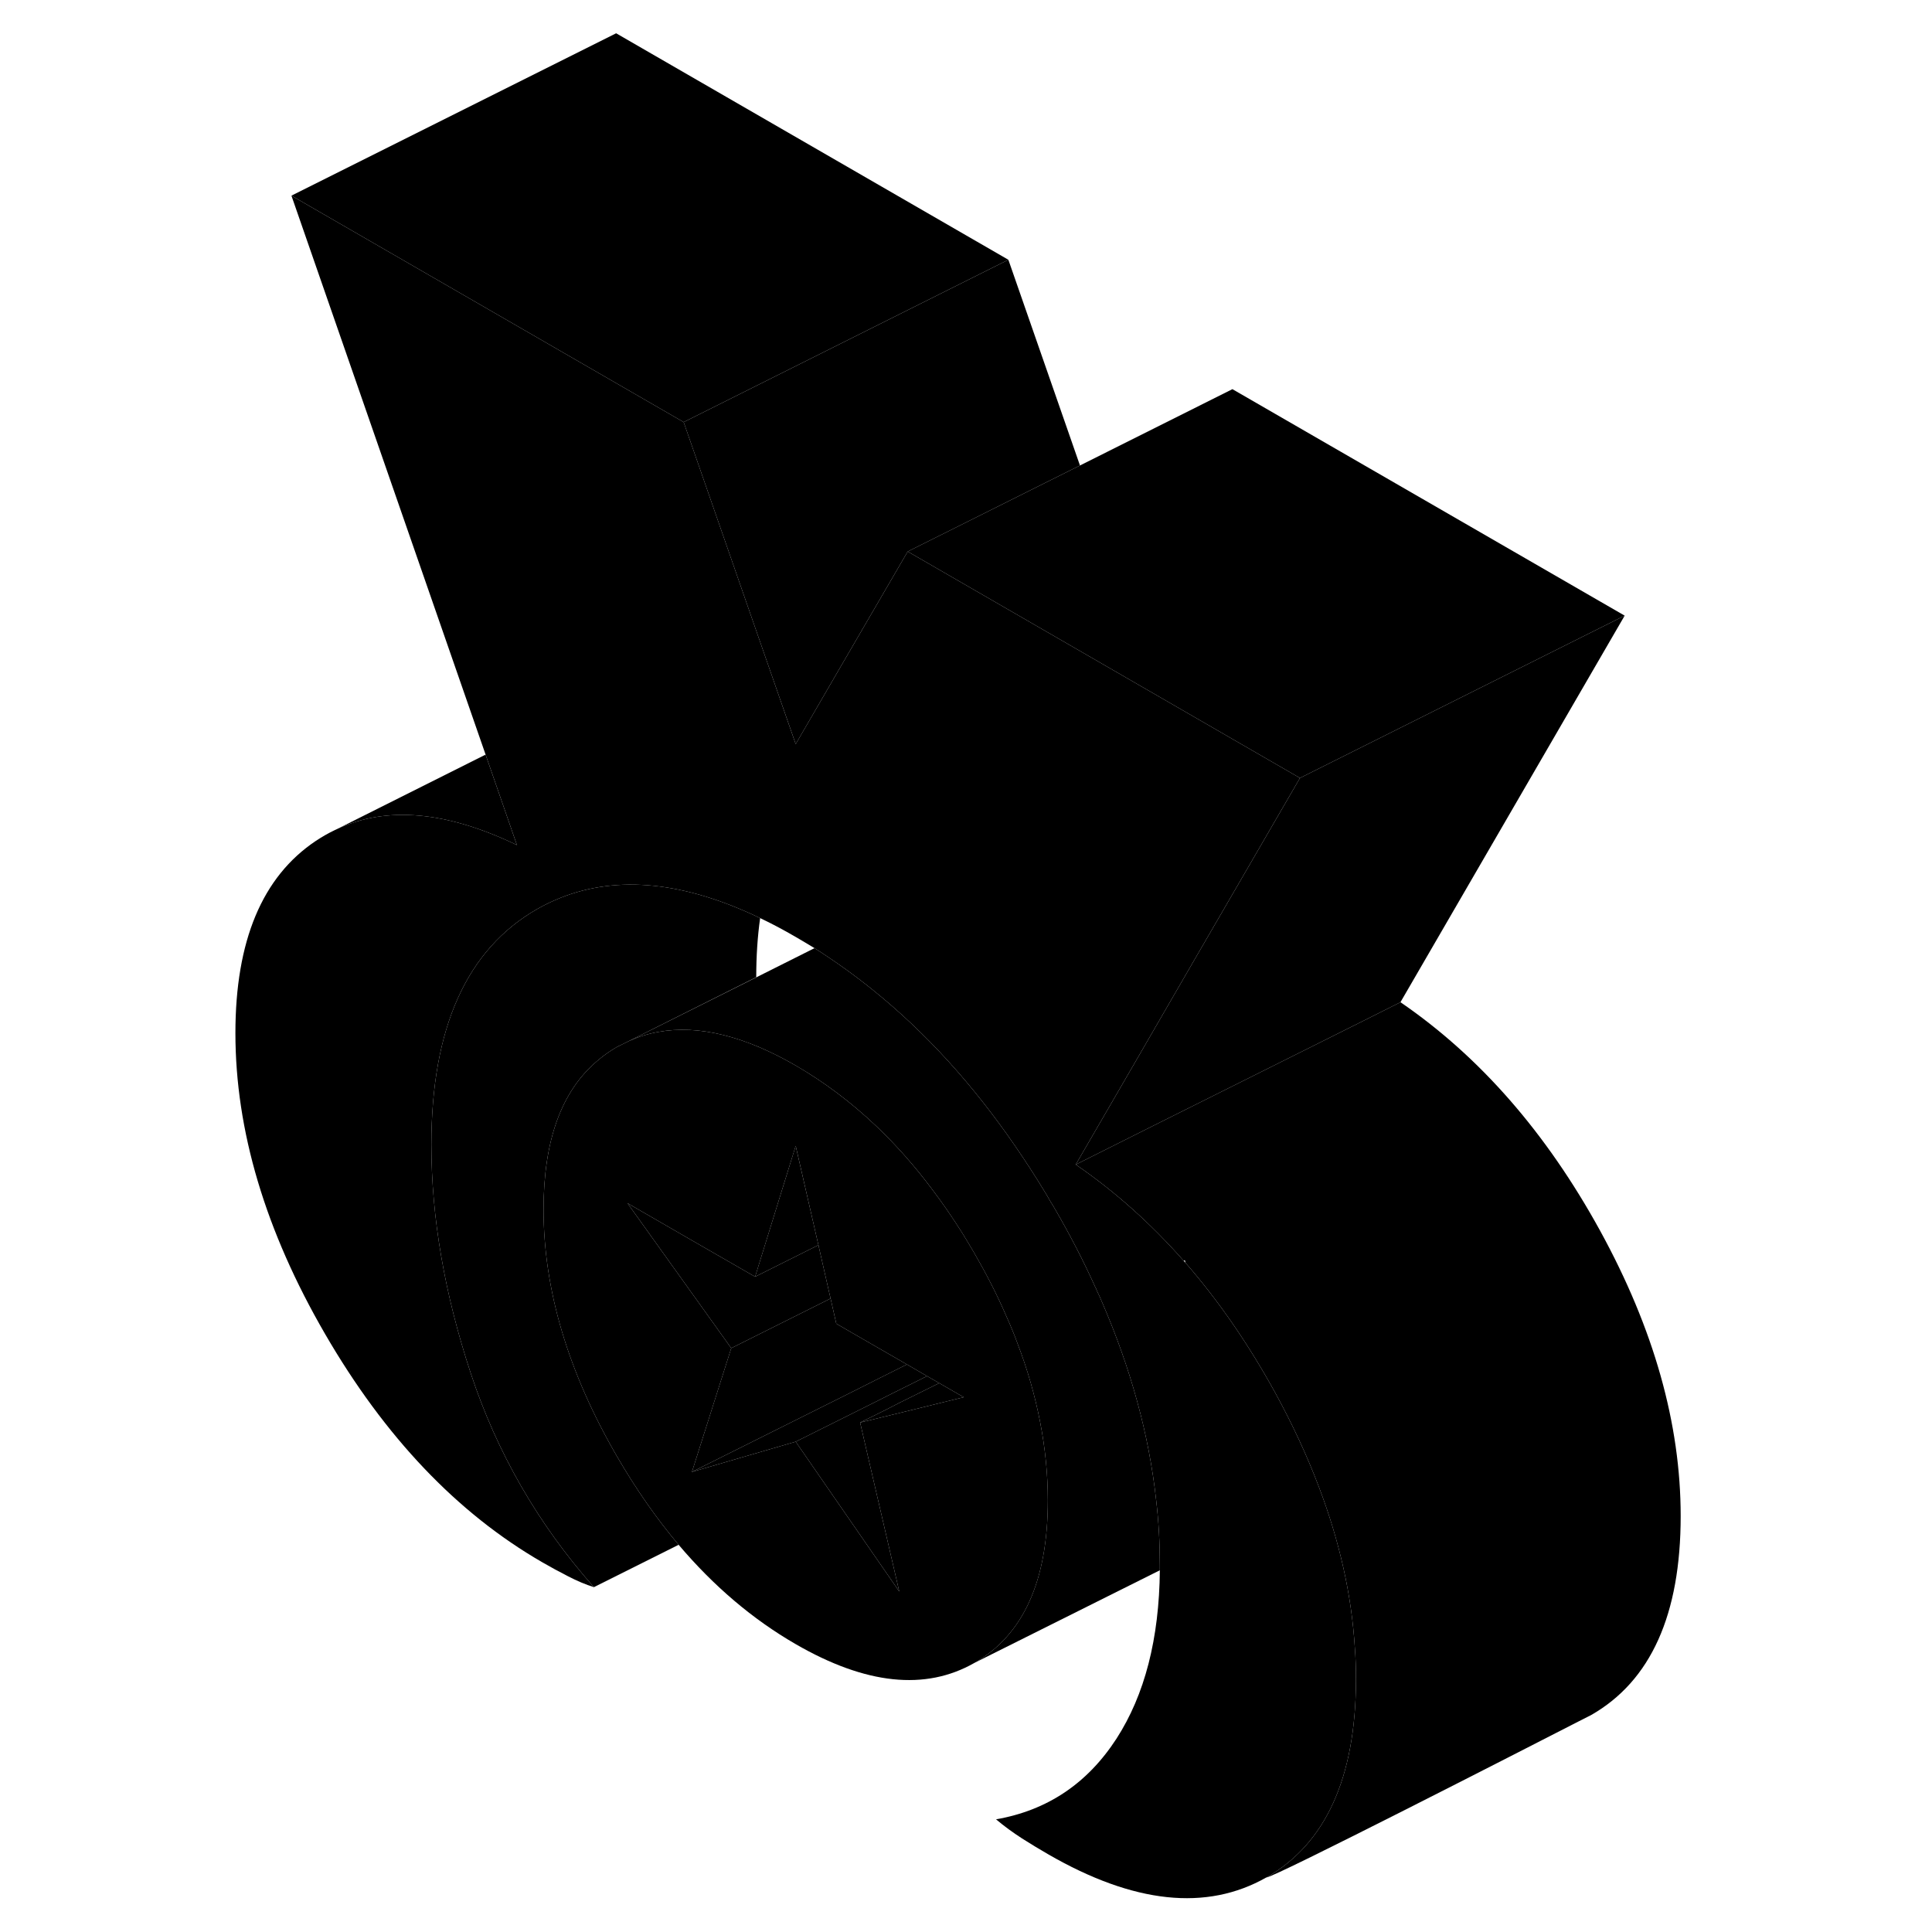 <svg width="48" height="48" viewBox="0 0 94 119" xmlns="http://www.w3.org/2000/svg" stroke-width="1px"
     stroke-linecap="round" stroke-linejoin="round">
    <path d="M51.56 87.56C51.251 85.98 50.8 84.38 50.18 82.77C50.1 82.54 50.01 82.31 49.92 82.09C49.77 81.72 49.62 81.36 49.45 80.99C48.9 79.72 48.251 78.46 47.511 77.18C47.261 76.75 47.011 76.34 46.761 75.93C46.151 74.97 45.53 74.06 44.88 73.21C43.81 71.78 42.67 70.5 41.46 69.35C39.92 67.89 38.27 66.65 36.511 65.63C35.751 65.19 35.011 64.82 34.291 64.51C31.23 63.21 28.55 63.08 26.221 64.13L25.511 64.48C25.061 64.74 24.651 65.03 24.27 65.36C22.07 67.23 20.98 70.27 20.98 74.49C20.98 79.44 22.491 84.52 25.511 89.72C26.68 91.73 27.941 93.54 29.3 95.15C31.46 97.7 33.861 99.74 36.511 101.27C40.821 103.76 44.49 104.15 47.511 102.43C50.531 100.71 52.041 97.37 52.041 92.42C52.041 90.81 51.88 89.19 51.56 87.56ZM43.36 86.92L42.541 87.12L40.48 87.62L40.88 89.36L42.89 98.03L37.92 90.84L36.511 88.8L30.12 90.66L32.541 83.04L26.15 74.11L30.36 76.54L34.011 78.64L35.88 72.61L36.511 70.58L37.91 76.69L38.58 79.64L38.66 79.98L39.011 81.53L39.89 82.04L43.36 84.04L44.6 84.76L45.35 85.19L46.86 86.06L43.36 86.92Z" class="pr-icon-iso-solid-stroke" stroke-linejoin="round"/>
    <path d="M37.91 76.69L37.37 76.96L34.01 78.64L35.88 72.61L36.51 70.58L37.91 76.69Z" class="pr-icon-iso-solid-stroke" stroke-linejoin="round"/>
    <path d="M43.36 84.04L41.74 84.85L40.03 85.71L30.12 90.66L32.54 83.04L38.66 79.98L39.01 81.53L39.89 82.04L43.36 84.04Z" class="pr-icon-iso-solid-stroke" stroke-linejoin="round"/>
    <path d="M44.6 84.76L42.47 85.82L41.26 86.43L36.51 88.8L30.12 90.66L40.03 85.71L41.74 84.85L43.36 84.04L44.6 84.76Z" class="pr-icon-iso-solid-stroke" stroke-linejoin="round"/>
    <path d="M42.03 86.85L40.48 87.62L40.88 89.36L42.89 98.03L37.92 90.84L36.51 88.8L41.26 86.43L42.47 85.82L44.6 84.76L45.35 85.19L42.93 86.39L42.03 86.85Z" class="pr-icon-iso-solid-stroke" stroke-linejoin="round"/>
    <path d="M46.86 86.06L43.36 86.92L42.541 87.12L40.48 87.62L42.031 86.85L42.93 86.39L45.35 85.19L46.86 86.06Z" class="pr-icon-iso-solid-stroke" stroke-linejoin="round"/>
    <path d="M19.339 52.05C15.019 49.97 11.329 49.63 8.27 51.06L17.409 46.48L19.339 52.05Z" class="pr-icon-iso-solid-stroke" stroke-linejoin="round"/>
    <path d="M34.32 56.55C34.16 57.69 34.08 58.89 34.08 60.19L26.221 64.13L25.511 64.48C25.061 64.74 24.651 65.03 24.27 65.36C22.07 67.23 20.98 70.27 20.98 74.49C20.98 79.44 22.491 84.52 25.511 89.72C26.68 91.73 27.941 93.54 29.3 95.15L24.08 97.76C20.63 93.86 18.101 89.46 16.491 84.57C14.88 79.68 14.07 74.99 14.07 70.5C14.07 63.31 16.25 58.47 20.59 55.99C21.06 55.72 21.55 55.49 22.05 55.29C25.561 53.9 29.66 54.31 34.32 56.55Z" class="pr-icon-iso-solid-stroke" stroke-linejoin="round"/>
    <path d="M71.02 103.38V103.59C70.98 109.54 69.14 113.56 65.51 115.64H65.5C61.82 117.73 57.33 117.26 52.04 114.2C51.52 113.9 50.99 113.58 50.44 113.23C49.9 112.88 49.36 112.49 48.85 112.06C52.01 111.51 54.48 109.85 56.27 107.09C58.01 104.39 58.9 100.94 58.94 96.72V96.4C58.94 95.06 58.87 93.72 58.71 92.38C58.27 88.36 57.15 84.29 55.37 80.18C55.28 79.96 55.18 79.74 55.07 79.52C55.04 79.43 55 79.34 54.95 79.25C54.22 77.63 53.38 76.01 52.43 74.38C52.36 74.26 52.3 74.15 52.22 74.04C52.1 73.82 51.97 73.6 51.84 73.39C51.26 72.43 50.66 71.51 50.05 70.62C47.43 66.8 44.51 63.59 41.28 60.99C40.12 60.05 38.91 59.19 37.67 58.4C37.28 58.17 36.9 57.93 36.51 57.71C35.77 57.28 35.04 56.89 34.32 56.55C29.66 54.31 25.56 53.9 22.05 55.29C21.55 55.49 21.06 55.72 20.59 55.99C16.25 58.47 14.07 63.31 14.07 70.5C14.07 74.99 14.88 79.68 16.49 84.57C18.1 89.46 20.63 93.86 24.08 97.76C23.57 97.6 23.03 97.37 22.49 97.09C21.94 96.81 21.41 96.52 20.89 96.22C15.66 93.2 11.2 88.51 7.52 82.16C3.84 75.81 2 69.63 2 63.63C2 57.95 3.65 54 6.96 51.79C7.34 51.54 7.72 51.32 8.12 51.13L8.27 51.06C11.33 49.63 15.02 49.97 19.34 52.05L17.41 46.48L5.45 12.05L29.61 26L34.63 40.43L36.51 45.83L38.84 41.82L39.1 41.37L43.41 33.97L67.57 47.92L64.25 53.64L61.12 59.03L57.56 65.18L53.76 71.73C56.17 73.38 58.38 75.36 60.41 77.66C60.45 77.7 60.48 77.74 60.52 77.78C62.56 80.12 64.41 82.81 66.06 85.81C67.12 87.75 68.01 89.67 68.73 91.57C70.01 94.93 70.75 98.24 70.95 101.49C71 102.12 71.02 102.75 71.02 103.38Z" class="pr-icon-iso-solid-stroke" stroke-linejoin="round"/>
    <path d="M38.66 79.98L32.541 83.04L26.15 74.11L30.36 76.54L34.011 78.64L37.37 76.96L37.91 76.69L38.58 79.64L38.66 79.98Z" class="pr-icon-iso-solid-stroke" stroke-linejoin="round"/>
    <path d="M87.57 37.92L73.76 61.73L71.51 62.86L66.42 65.4L58.51 69.35L53.76 71.73L57.56 65.18L61.12 59.03L64.25 53.64L67.57 47.92L87.57 37.92Z" class="pr-icon-iso-solid-stroke" stroke-linejoin="round"/>
    <path d="M87.57 37.92L67.57 47.92L43.41 33.97L54.02 28.67L63.41 23.97L87.57 37.92Z" class="pr-icon-iso-solid-stroke" stroke-linejoin="round"/>
    <path d="M54.02 28.67L43.41 33.97L39.1 41.37L38.84 41.82L36.511 45.83L34.63 40.43L29.61 26L33.15 24.23L49.61 16L54.02 28.67Z" class="pr-icon-iso-solid-stroke" stroke-linejoin="round"/>
    <path d="M49.61 16L33.15 24.23L29.61 26L5.45 12.05L25.45 2.05L49.61 16Z" class="pr-icon-iso-solid-stroke" stroke-linejoin="round"/>
    <path d="M91.02 93.38C91.02 99.45 89.18 103.54 85.5 105.64C85.5 105.64 85.24 105.77 84.77 106.01C81.24 107.82 65.98 115.64 65.51 115.64C69.14 113.56 70.98 109.54 71.02 103.59V103.38C71.02 102.75 71 102.12 70.95 101.49C70.75 98.24 70.01 94.93 68.73 91.57C68.01 89.67 67.12 87.75 66.06 85.81C64.41 82.81 62.56 80.12 60.52 77.78L60.48 77.62L60.41 77.66C58.38 75.36 56.17 73.38 53.76 71.73L58.51 69.35L66.42 65.4L71.51 62.86L73.76 61.73C78.65 65.08 82.75 69.78 86.06 75.81C89.37 81.85 91.02 87.7 91.02 93.38Z" class="pr-icon-iso-solid-stroke" stroke-linejoin="round"/>
    <path d="M58.94 96.4V96.72L47.51 102.43C50.53 100.71 52.04 97.37 52.04 92.42C52.04 90.81 51.88 89.19 51.56 87.56C51.25 85.98 50.8 84.38 50.18 82.77C50.1 82.54 50.01 82.31 49.92 82.09C49.77 81.72 49.62 81.36 49.45 80.99C48.9 79.72 48.25 78.46 47.51 77.18C47.26 76.75 47.01 76.34 46.76 75.93C46.15 74.97 45.53 74.06 44.88 73.21C43.81 71.78 42.67 70.5 41.46 69.35C39.92 67.89 38.27 66.65 36.51 65.63C35.75 65.19 35.01 64.82 34.29 64.51C31.23 63.21 28.55 63.08 26.22 64.13L34.08 60.2L37.67 58.4C38.91 59.19 40.12 60.05 41.28 60.99C44.51 63.59 47.43 66.8 50.05 70.62C50.66 71.51 51.26 72.43 51.84 73.39C51.97 73.6 52.1 73.82 52.22 74.04C52.3 74.15 52.36 74.26 52.43 74.38C53.38 76.01 54.22 77.63 54.95 79.25C55 79.34 55.04 79.43 55.07 79.52C55.18 79.74 55.28 79.96 55.37 80.18C57.15 84.29 58.27 88.36 58.71 92.38C58.87 93.72 58.94 95.06 58.94 96.4Z" class="pr-icon-iso-solid-stroke" stroke-linejoin="round"/>
</svg>